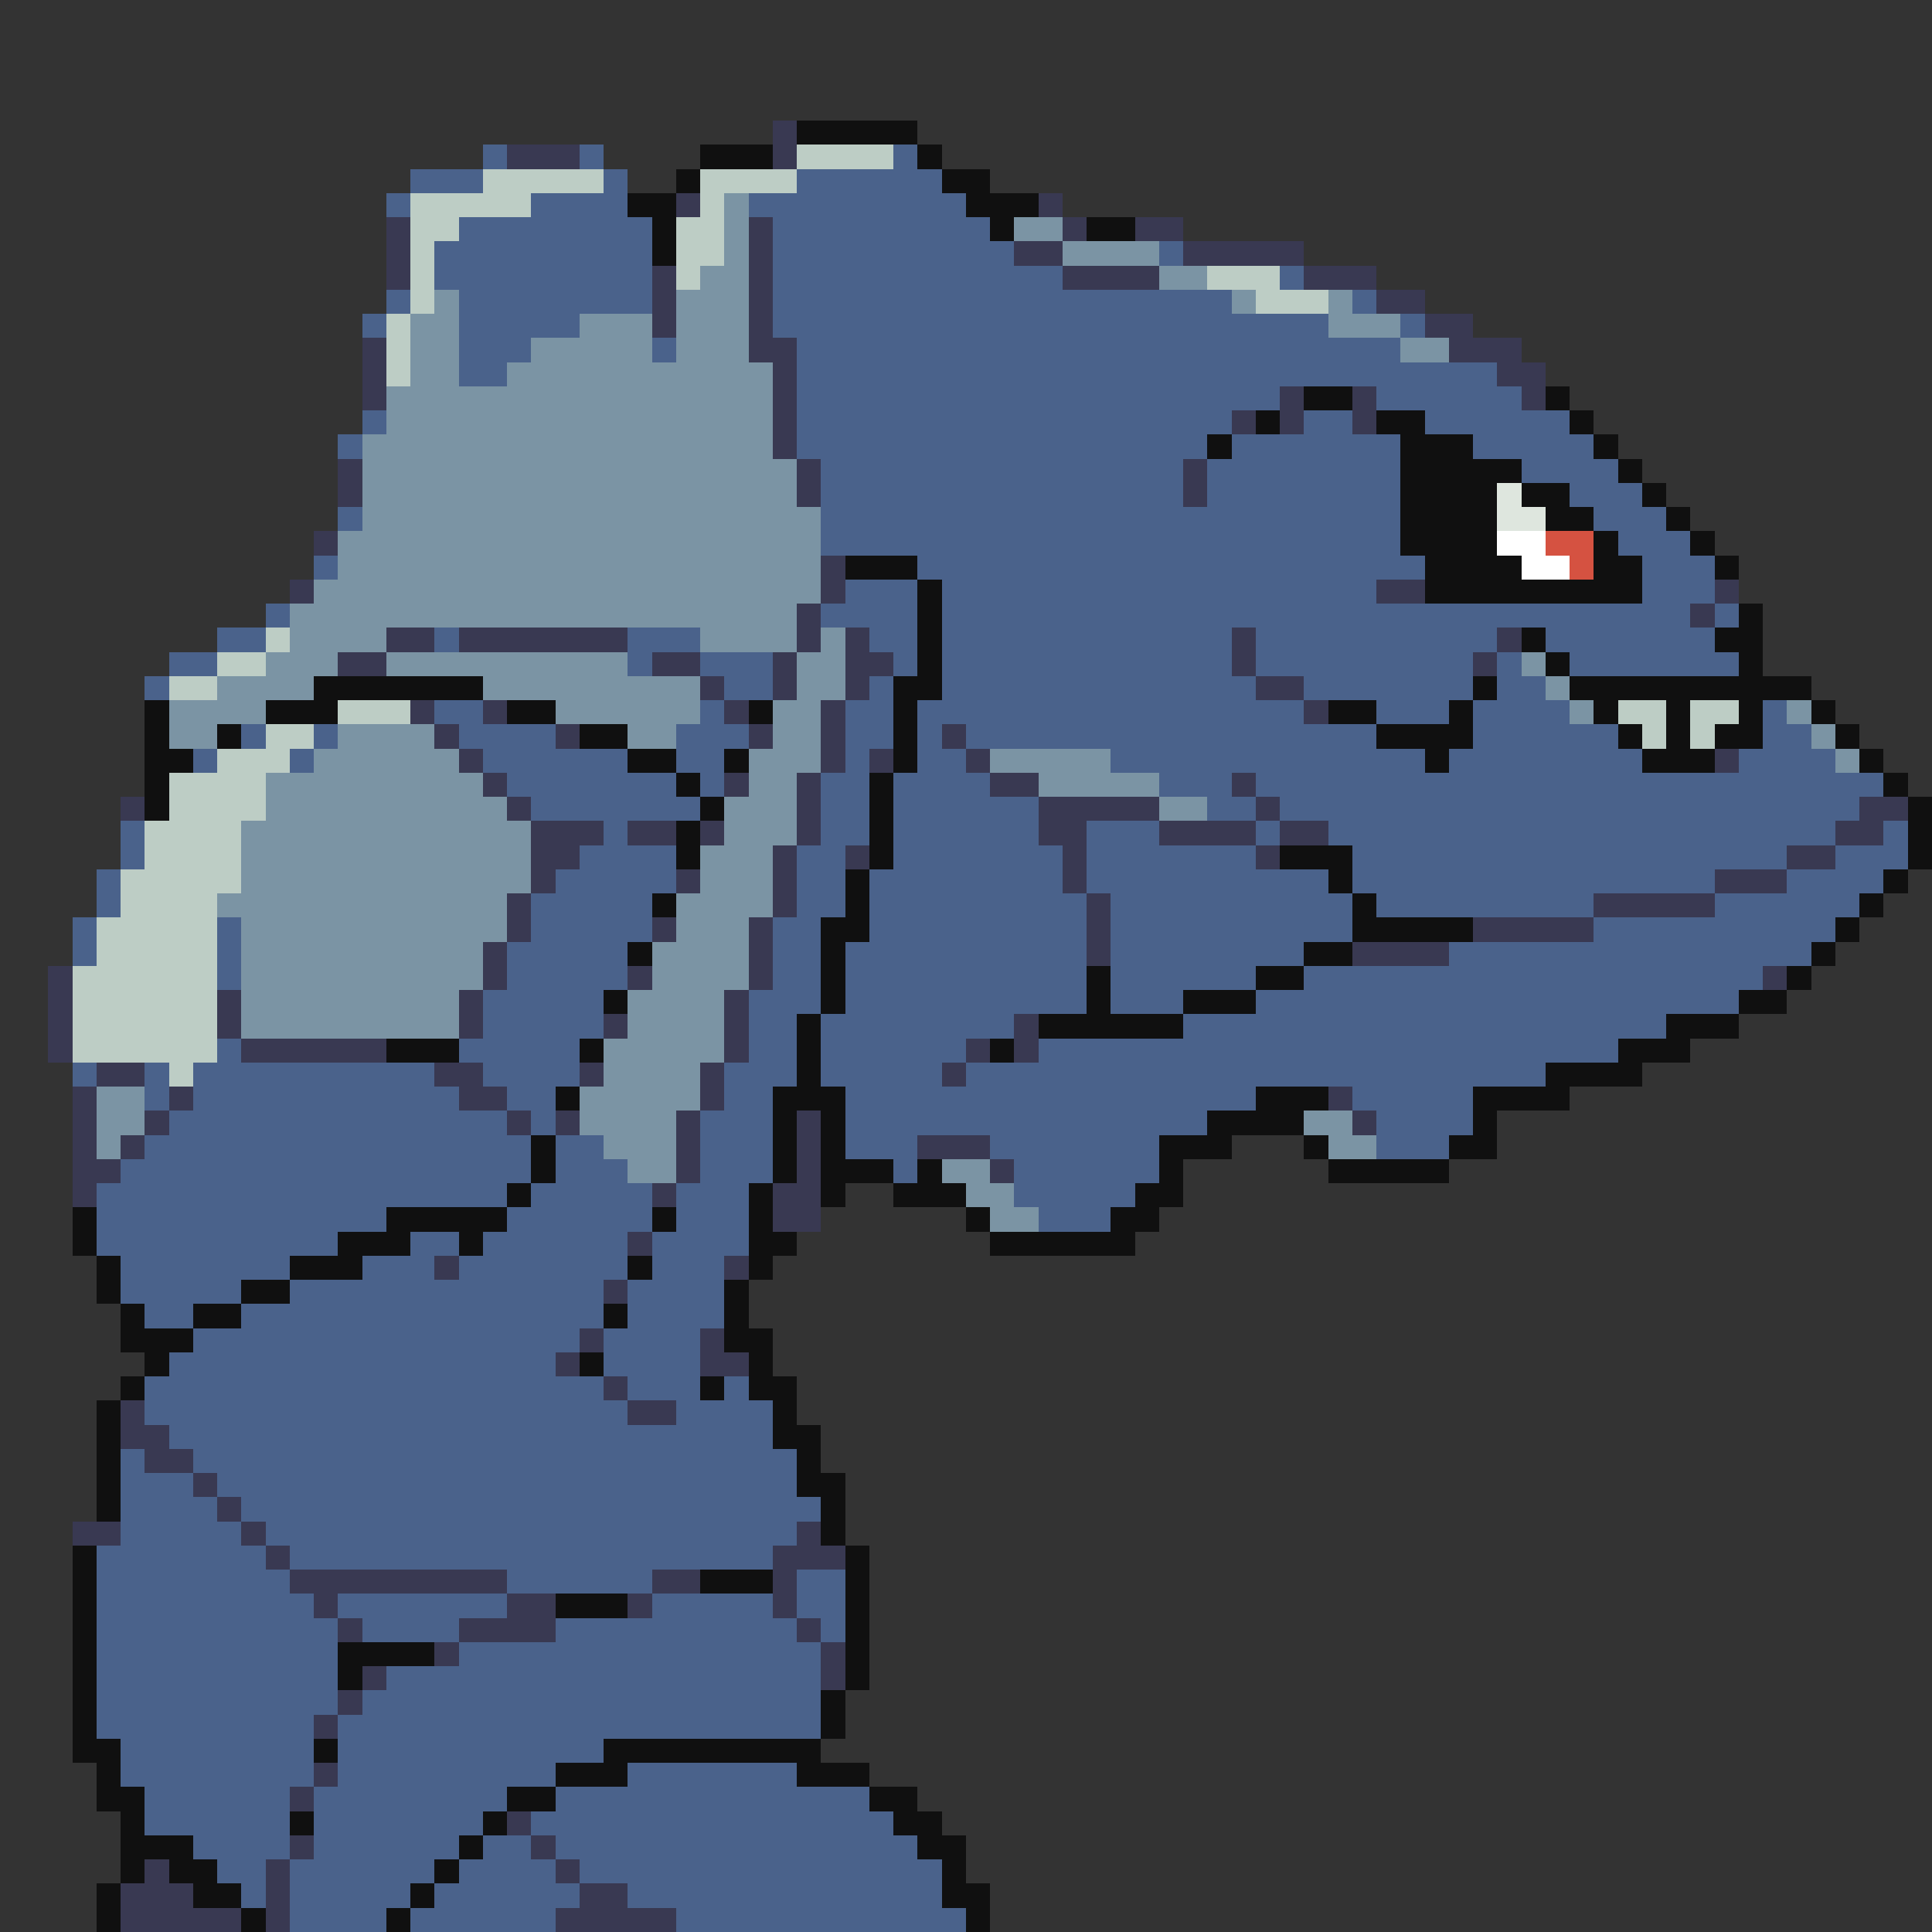 <svg xmlns="http://www.w3.org/2000/svg" viewBox="0 -0.5 80 80" shape-rendering="crispEdges">
<rect x="0" y="-0.5" width="80" height="80" fill="#333333" stroke="none"/>
<path stroke="#393952" d="M32 5h1M21 6h3M32 6h1M28 8h1M43 8h1M16 9h1M31 9h1M44 9h1M47 9h2M16 10h1M31 10h1M42 10h2M49 10h5M16 11h1M27 11h1M31 11h1M44 11h4M54 11h3M27 12h1M31 12h1M57 12h2M27 13h1M31 13h1M59 13h2M15 14h1M31 14h2M60 14h3M15 15h1M32 15h1M62 15h2M15 16h1M32 16h1M53 16h1M56 16h1M63 16h1M32 17h1M51 17h1M53 17h1M56 17h1M32 18h1M14 19h1M33 19h1M49 19h1M14 20h1M33 20h1M49 20h1M13 22h1M34 23h1M12 24h1M34 24h1M57 24h2M71 24h1M33 25h1M70 25h1M16 26h2M19 26h7M33 26h1M35 26h1M51 26h1M62 26h1M14 27h2M27 27h2M32 27h1M35 27h2M51 27h1M61 27h1M29 28h1M32 28h1M35 28h1M52 28h2M17 29h1M20 29h1M30 29h1M34 29h1M54 29h1M18 30h1M23 30h1M31 30h1M34 30h1M39 30h1M19 31h1M34 31h1M36 31h1M40 31h1M71 31h1M20 32h1M30 32h1M33 32h1M41 32h2M51 32h1M5 33h1M21 33h1M33 33h1M43 33h5M52 33h1M77 33h2M22 34h3M26 34h2M29 34h1M33 34h1M43 34h2M48 34h4M53 34h2M76 34h2M22 35h2M32 35h1M35 35h1M44 35h1M52 35h1M74 35h2M22 36h1M28 36h1M32 36h1M44 36h1M71 36h3M21 37h1M32 37h1M45 37h1M66 37h5M21 38h1M27 38h1M31 38h1M45 38h1M61 38h5M20 39h1M31 39h1M45 39h1M56 39h4M2 40h1M20 40h1M26 40h1M31 40h1M73 40h1M2 41h1M9 41h1M19 41h1M30 41h1M2 42h1M9 42h1M19 42h1M25 42h1M30 42h1M42 42h1M2 43h1M10 43h6M30 43h1M40 43h1M42 43h1M4 44h2M18 44h2M24 44h1M29 44h1M39 44h1M3 45h1M7 45h1M19 45h2M29 45h1M55 45h1M3 46h1M6 46h1M21 46h1M23 46h1M28 46h1M33 46h1M56 46h1M3 47h1M5 47h1M28 47h1M33 47h1M38 47h3M3 48h2M28 48h1M33 48h1M41 48h1M3 49h1M27 49h1M32 49h2M32 50h2M26 51h1M18 52h1M30 52h1M25 53h1M24 55h1M29 55h1M23 56h1M29 56h2M25 57h1M5 58h1M26 58h2M5 59h2M6 60h2M8 61h1M9 62h1M3 63h2M10 63h1M33 63h1M11 64h1M32 64h3M12 65h9M27 65h2M32 65h1M13 66h1M21 66h2M26 66h1M32 66h1M14 67h1M19 67h4M33 67h1M18 68h1M34 68h1M15 69h1M34 69h1M14 70h1M13 71h1M13 73h1M12 74h1M21 75h1M12 76h1M22 76h1M6 77h1M11 77h1M23 77h1M5 78h3M11 78h1M24 78h2M5 79h5M11 79h1M23 79h5" />
<path stroke="#101010" d="M33 5h5M29 6h3M38 6h1M28 7h1M39 7h2M26 8h2M40 8h3M27 9h1M41 9h1M45 9h2M27 10h1M54 16h2M64 16h1M52 17h1M57 17h2M65 17h1M50 18h1M58 18h3M66 18h1M58 19h5M67 19h1M58 20h4M63 20h2M68 20h1M58 21h4M64 21h2M69 21h1M58 22h4M66 22h1M70 22h1M35 23h3M59 23h4M66 23h2M71 23h1M38 24h1M59 24h9M38 25h1M72 25h1M38 26h1M63 26h1M71 26h2M38 27h1M64 27h1M72 27h1M13 28h7M37 28h2M61 28h1M65 28h10M6 29h1M11 29h3M21 29h2M31 29h1M37 29h1M55 29h2M60 29h1M66 29h1M69 29h1M72 29h1M75 29h1M6 30h1M9 30h1M24 30h2M37 30h1M57 30h4M67 30h1M69 30h1M71 30h2M76 30h1M6 31h2M26 31h2M30 31h1M37 31h1M59 31h1M68 31h3M77 31h1M6 32h1M28 32h1M36 32h1M78 32h1M6 33h1M29 33h1M36 33h1M79 33h1M28 34h1M36 34h1M79 34h1M28 35h1M36 35h1M53 35h3M79 35h1M35 36h1M55 36h1M78 36h1M27 37h1M35 37h1M56 37h1M77 37h1M34 38h2M56 38h5M76 38h1M26 39h1M34 39h1M54 39h2M75 39h1M34 40h1M45 40h1M52 40h2M74 40h1M25 41h1M34 41h1M45 41h1M49 41h3M72 41h2M33 42h1M43 42h6M69 42h3M16 43h3M24 43h1M33 43h1M41 43h1M67 43h3M33 44h1M64 44h4M23 45h1M32 45h3M52 45h3M61 45h4M32 46h1M34 46h1M50 46h4M61 46h1M22 47h1M32 47h1M34 47h1M48 47h3M54 47h1M60 47h2M22 48h1M32 48h1M34 48h3M38 48h1M48 48h1M55 48h5M21 49h1M31 49h1M34 49h1M37 49h3M47 49h2M3 50h1M16 50h5M27 50h1M31 50h1M40 50h1M46 50h2M3 51h1M14 51h3M19 51h1M31 51h2M41 51h6M4 52h1M12 52h3M26 52h1M31 52h1M4 53h1M10 53h2M30 53h1M5 54h1M8 54h2M25 54h1M30 54h1M5 55h3M30 55h2M6 56h1M24 56h1M31 56h1M5 57h1M29 57h1M31 57h2M4 58h1M32 58h1M4 59h1M32 59h2M4 60h1M33 60h1M4 61h1M33 61h2M4 62h1M34 62h1M34 63h1M3 64h1M35 64h1M3 65h1M29 65h3M35 65h1M3 66h1M23 66h3M35 66h1M3 67h1M35 67h1M3 68h1M14 68h4M35 68h1M3 69h1M14 69h1M35 69h1M3 70h1M34 70h1M3 71h1M34 71h1M3 72h2M13 72h1M25 72h9M4 73h1M23 73h3M33 73h3M4 74h2M21 74h2M36 74h2M5 75h1M12 75h1M20 75h1M37 75h2M5 76h3M19 76h1M38 76h2M5 77h1M7 77h2M18 77h1M39 77h1M4 78h1M8 78h2M17 78h1M39 78h2M4 79h1M10 79h1M16 79h1M40 79h1" />
<path stroke="#4a628b" d="M20 6h1M24 6h1M37 6h1M17 7h3M25 7h1M33 7h6M16 8h1M22 8h4M31 8h9M19 9h8M32 9h9M18 10h9M32 10h10M48 10h1M18 11h9M32 11h12M53 11h1M16 12h1M19 12h8M32 12h19M56 12h1M15 13h1M19 13h5M32 13h23M58 13h1M19 14h3M27 14h1M33 14h25M19 15h2M33 15h29M33 16h20M57 16h6M15 17h1M33 17h18M54 17h2M59 17h6M14 18h1M33 18h17M51 18h7M61 18h5M34 19h15M50 19h8M63 19h4M34 20h15M50 20h8M65 20h3M14 21h1M34 21h24M66 21h3M34 22h24M67 22h3M13 23h1M38 23h21M68 23h3M35 24h3M39 24h18M68 24h3M11 25h1M34 25h4M39 25h31M71 25h1M9 26h2M18 26h1M26 26h3M36 26h2M39 26h12M52 26h10M64 26h7M7 27h2M26 27h1M29 27h3M37 27h1M39 27h12M52 27h9M62 27h1M65 27h7M6 28h1M30 28h2M36 28h1M39 28h13M54 28h7M62 28h2M18 29h2M29 29h1M35 29h2M38 29h16M57 29h3M61 29h4M73 29h1M10 30h1M13 30h1M19 30h4M28 30h3M35 30h2M38 30h1M40 30h17M61 30h6M73 30h2M8 31h1M12 31h1M20 31h6M28 31h2M35 31h1M38 31h2M46 31h13M60 31h8M72 31h4M21 32h7M29 32h1M34 32h2M37 32h4M48 32h3M52 32h26M22 33h7M34 33h2M37 33h6M50 33h2M53 33h24M5 34h1M25 34h1M34 34h2M37 34h6M45 34h3M52 34h1M55 34h21M78 34h1M5 35h1M24 35h4M33 35h2M37 35h7M45 35h7M56 35h18M76 35h3M4 36h1M23 36h5M33 36h2M36 36h8M45 36h10M56 36h15M74 36h4M4 37h1M22 37h5M33 37h2M36 37h9M46 37h10M57 37h9M71 37h6M3 38h1M9 38h1M22 38h5M32 38h2M36 38h9M46 38h10M66 38h10M3 39h1M9 39h1M21 39h5M32 39h2M35 39h10M46 39h8M60 39h15M9 40h1M21 40h5M32 40h2M35 40h10M46 40h6M54 40h19M20 41h5M31 41h3M35 41h10M46 41h3M52 41h20M20 42h5M31 42h2M34 42h8M49 42h20M9 43h1M19 43h5M31 43h2M34 43h6M43 43h24M3 44h1M6 44h1M8 44h10M20 44h4M30 44h3M34 44h5M40 44h24M6 45h1M8 45h11M21 45h2M30 45h2M35 45h17M56 45h5M7 46h14M22 46h1M29 46h3M35 46h15M57 46h4M6 47h16M23 47h2M29 47h3M35 47h3M41 47h7M57 47h3M5 48h17M23 48h3M29 48h3M37 48h1M42 48h6M4 49h17M22 49h5M28 49h3M42 49h5M4 50h12M21 50h6M28 50h3M43 50h3M4 51h10M17 51h2M20 51h6M27 51h4M5 52h7M15 52h3M19 52h7M27 52h3M5 53h5M12 53h13M26 53h4M6 54h2M10 54h15M26 54h4M8 55h16M25 55h4M7 56h16M25 56h4M6 57h19M26 57h3M30 57h1M6 58h20M28 58h4M7 59h25M5 60h1M8 60h25M5 61h3M9 61h24M5 62h4M10 62h24M5 63h5M11 63h22M4 64h7M12 64h20M4 65h8M21 65h6M33 65h2M4 66h9M14 66h7M27 66h5M33 66h2M4 67h10M15 67h4M23 67h10M34 67h1M4 68h10M19 68h15M4 69h10M16 69h18M4 70h10M15 70h19M4 71h9M14 71h20M5 72h8M14 72h11M5 73h8M14 73h9M26 73h7M6 74h6M13 74h8M23 74h13M6 75h6M13 75h7M22 75h15M8 76h4M13 76h6M20 76h2M23 76h15M9 77h2M12 77h6M19 77h4M24 77h15M10 78h1M12 78h5M18 78h6M26 78h13M12 79h4M17 79h6M28 79h12" />
<path stroke="#bdcdc5" d="M33 6h4M20 7h5M29 7h4M17 8h5M29 8h1M17 9h2M28 9h2M17 10h1M28 10h2M17 11h1M28 11h1M50 11h3M17 12h1M52 12h3M16 13h1M16 14h1M16 15h1M11 26h1M9 27h2M7 28h2M14 29h3M67 29h2M70 29h2M11 30h2M68 30h1M70 30h1M9 31h3M7 32h4M7 33h4M6 34h4M6 35h4M5 36h5M5 37h4M4 38h5M4 39h5M3 40h6M3 41h6M3 42h6M3 43h6M7 44h1" />
<path stroke="#7b94a4" d="M30 8h1M30 9h1M42 9h2M30 10h1M44 10h4M29 11h2M48 11h2M18 12h1M28 12h3M51 12h1M55 12h1M17 13h2M24 13h3M28 13h3M55 13h3M17 14h2M22 14h5M28 14h3M58 14h2M17 15h2M21 15h11M16 16h16M16 17h16M15 18h17M15 19h18M15 20h18M15 21h19M14 22h20M14 23h20M13 24h21M12 25h21M12 26h4M29 26h4M34 26h1M11 27h3M16 27h10M33 27h2M63 27h1M9 28h4M20 28h9M33 28h2M64 28h1M7 29h4M23 29h6M32 29h2M65 29h1M74 29h1M7 30h2M14 30h4M26 30h2M32 30h2M75 30h1M13 31h6M31 31h3M41 31h5M76 31h1M11 32h9M31 32h2M43 32h5M11 33h10M30 33h3M48 33h2M10 34h12M30 34h3M10 35h12M29 35h3M10 36h12M29 36h3M9 37h12M28 37h4M10 38h11M28 38h3M10 39h10M27 39h4M10 40h10M27 40h4M10 41h9M26 41h4M10 42h9M26 42h4M25 43h5M25 44h4M4 45h2M24 45h5M4 46h2M24 46h4M54 46h2M4 47h1M25 47h3M55 47h2M26 48h2M39 48h2M40 49h2M41 50h2" />
<path stroke="#dee6de" d="M62 20h1M62 21h2" />
<path stroke="#ffffff" d="M62 22h2M63 23h2" />
<path stroke="#d55241" d="M64 22h2M65 23h1" />
</svg>